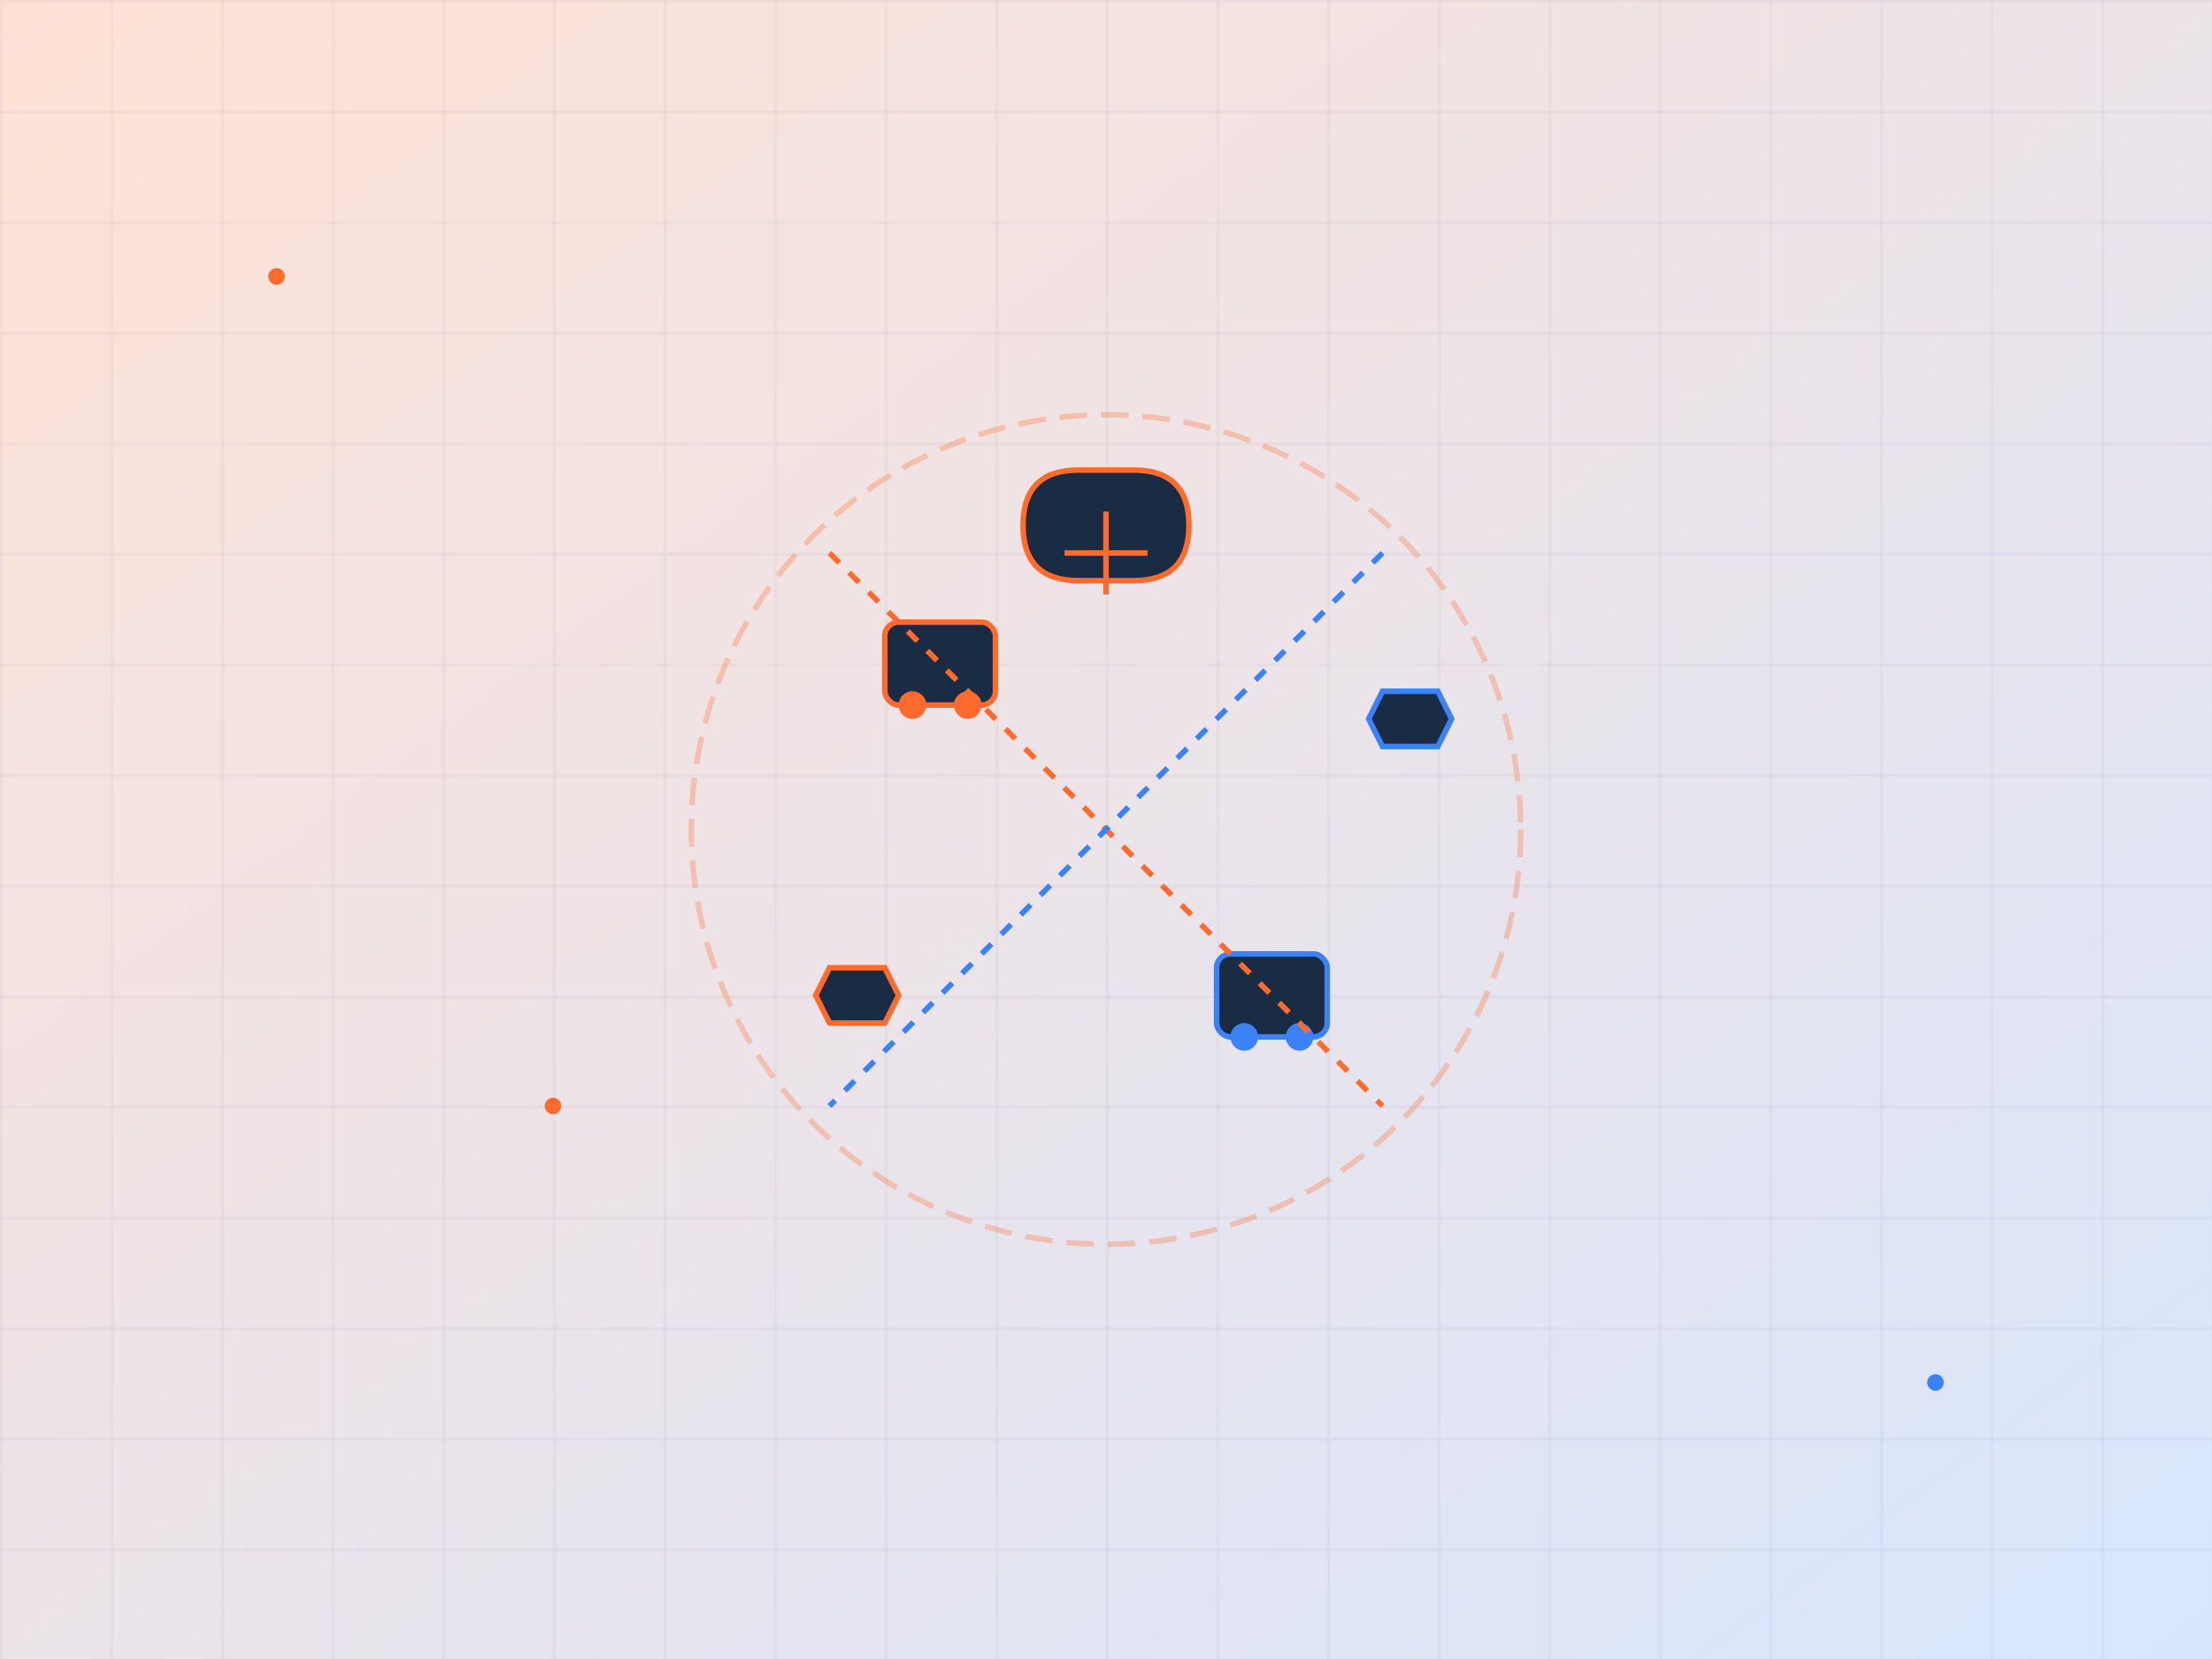 <?xml version="1.0" encoding="UTF-8"?>
<svg width="800" height="600" viewBox="0 0 800 600" fill="none" xmlns="http://www.w3.org/2000/svg">
  <!-- Background Grid Pattern -->
  <defs>
    <pattern id="grid" x="0" y="0" width="40" height="40" patternUnits="userSpaceOnUse">
      <path d="M 40 0 L 0 0 0 40" fill="none" stroke="#243B61" stroke-width="0.5" opacity="0.2"/>
    </pattern>
    <linearGradient id="glow" x1="0%" y1="0%" x2="100%" y2="100%">
      <stop offset="0%" style="stop-color:#FF6B2C;stop-opacity:0.2"/>
      <stop offset="100%" style="stop-color:#3B82F6;stop-opacity:0.2"/>
    </linearGradient>
  </defs>
  
  <!-- Background -->
  <rect width="800" height="600" fill="url(#grid)"/>
  <rect width="800" height="600" fill="url(#glow)"/>

  <!-- Central Platform -->
  <g transform="translate(400, 300)">
    <!-- Rotating Ring -->
    <circle r="150" fill="none" stroke="#FF6B2C" stroke-width="2" stroke-dasharray="10,5" opacity="0.3">
      <animateTransform
        attributeName="transform"
        type="rotate"
        from="0 0 0"
        to="360 0 0"
        dur="20s"
        repeatCount="indefinite"
      />
    </circle>

    <!-- Connected Vehicle Icons -->
    <g>
      <!-- Vehicle 1 -->
      <g transform="translate(-60, -60)">
        <rect x="-20" y="-15" width="40" height="30" rx="5" fill="#1A2B44" stroke="#FF6B2C" stroke-width="2"/>
        <circle cx="-10" cy="15" r="5" fill="#FF6B2C"/>
        <circle cx="10" cy="15" r="5" fill="#FF6B2C"/>
        <animateTransform
          attributeName="transform"
          type="translate"
          values="-60,-60; -65,-55; -60,-60"
          dur="3s"
          repeatCount="indefinite"
        />
      </g>

      <!-- Vehicle 2 -->
      <g transform="translate(60, 60)">
        <rect x="-20" y="-15" width="40" height="30" rx="5" fill="#1A2B44" stroke="#3B82F6" stroke-width="2"/>
        <circle cx="-10" cy="15" r="5" fill="#3B82F6"/>
        <circle cx="10" cy="15" r="5" fill="#3B82F6"/>
        <animateTransform
          attributeName="transform"
          type="translate"
          values="60,60; 65,65; 60,60"
          dur="4s"
          repeatCount="indefinite"
        />
      </g>
    </g>

    <!-- Cloud Services -->
    <g transform="translate(0, -100)">
      <path d="M-30,-10 Q-30,-30 -10,-30 L10,-30 Q30,-30 30,-10 Q30,10 10,10 L-10,10 Q-30,10 -30,-10" 
            fill="#1A2B44" stroke="#FF6B2C" stroke-width="2"/>
      <path d="M-15,0 L15,0 M0,-15 L0,15" stroke="#FF6B2C" stroke-width="2"/>
    </g>

    <!-- Data Flow Lines -->
    <g>
      <path d="M-100,-100 Q0,0 100,100" stroke="#FF6B2C" stroke-width="2" fill="none" stroke-dasharray="5,5">
        <animate
          attributeName="stroke-dashoffset"
          values="0;20"
          dur="2s"
          repeatCount="indefinite"
        />
      </path>
      <path d="M100,-100 Q0,0 -100,100" stroke="#3B82F6" stroke-width="2" fill="none" stroke-dasharray="5,5">
        <animate
          attributeName="stroke-dashoffset"
          values="0;20"
          dur="2s"
          repeatCount="indefinite"
        />
      </path>
    </g>

    <!-- Automation Gears -->
    <g transform="translate(100, -50)">
      <path d="M0,0 L20,0 L25,10 L20,20 L0,20 L-5,10 Z" fill="#1A2B44" stroke="#3B82F6" stroke-width="2">
        <animateTransform
          attributeName="transform"
          type="rotate"
          values="0 0 0; 360 0 0"
          dur="10s"
          repeatCount="indefinite"
        />
      </path>
    </g>
    <g transform="translate(-100, 50)">
      <path d="M0,0 L20,0 L25,10 L20,20 L0,20 L-5,10 Z" fill="#1A2B44" stroke="#FF6B2C" stroke-width="2">
        <animateTransform
          attributeName="transform"
          type="rotate"
          values="360 0 0; 0 0 0"
          dur="10s"
          repeatCount="indefinite"
        />
      </path>
    </g>
  </g>

  <!-- Floating Particles -->
  <g>
    <circle cx="100" cy="100" r="3" fill="#FF6B2C">
      <animate attributeName="opacity" values="0;1;0" dur="3s" repeatCount="indefinite"/>
    </circle>
    <circle cx="700" cy="500" r="3" fill="#3B82F6">
      <animate attributeName="opacity" values="0;1;0" dur="4s" repeatCount="indefinite"/>
    </circle>
    <circle cx="200" cy="400" r="3" fill="#FF6B2C">
      <animate attributeName="opacity" values="0;1;0" dur="5s" repeatCount="indefinite"/>
    </circle>
  </g>
</svg> 